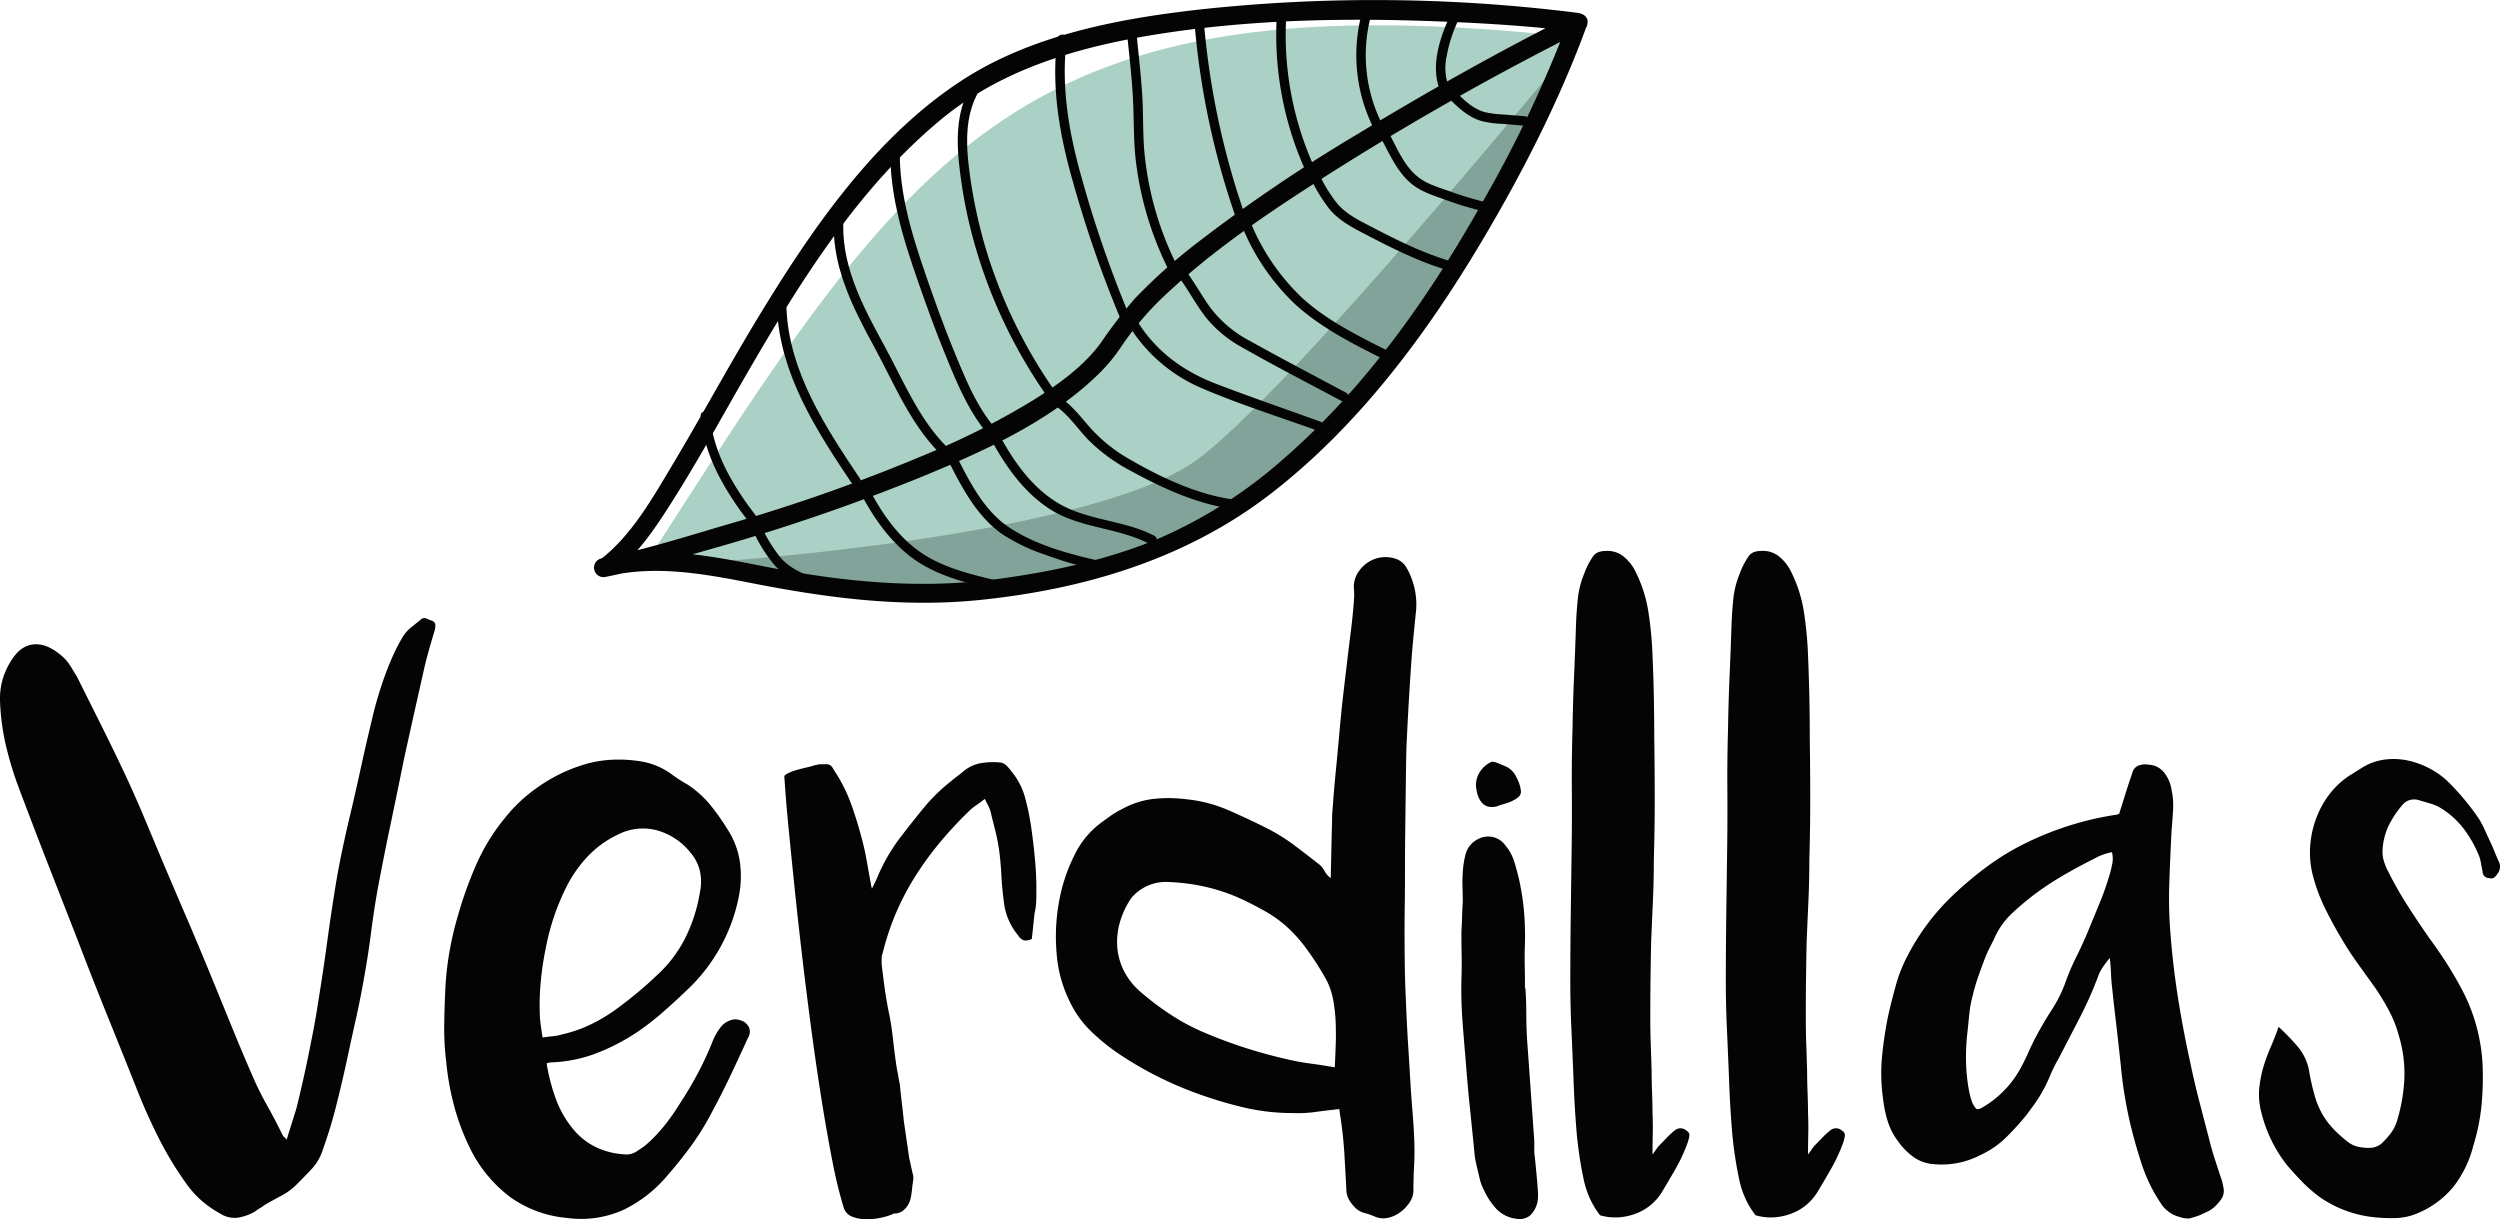 <svg xmlns="http://www.w3.org/2000/svg" width="535.149" height="260.997" viewBox="0 0 535.149 260.997">
  <g id="Grupo_53" data-name="Grupo 53" transform="translate(-7.117 -33.94)">
    <g id="Grupo_49" data-name="Grupo 49" transform="translate(145.511 39.348)">
      <path id="Trazado_271" data-name="Trazado 271" d="M31.213,149.786c70.041,7.323,78.185,5.847,108.705-3.75,47.28-16.374,73.607-66.612,90.97-108.458C110.053,24.063,88.17,61.349,31.213,149.786Z" transform="translate(-31.213 -34.882)" fill="#abd1c6"/>
      <path id="Trazado_272" data-name="Trazado 272" d="M34.075,147.347s77.76-5.3,100.814-21.274c19.35-13.405,82.424-90.723,82.424-90.723C190.8,100.745,125.705,182.618,34.075,147.347Z" transform="translate(-17.637 -32.655)" fill="#81a399"/>
    </g>
    <g id="Grupo_52" data-name="Grupo 52" transform="translate(7.117 33.94)">
      <g id="Grupo_50" data-name="Grupo 50" transform="translate(127.154)">
        <path id="Trazado_273" data-name="Trazado 273" d="M35.265,54.926A31.132,31.132,0,0,0,40,62.508c2.286,2.458,5.29,3.733,8.414,4.773,1.241.414,1.826-1.528.592-1.941-2.877-.959-5.617-2.1-7.685-4.394a30.122,30.122,0,0,1-4.267-6.978c-.586-1.172-2.372-.213-1.792.959Z" transform="translate(-1.293 58.528)" fill="#040404"/>
        <path id="Trazado_274" data-name="Trazado 274" d="M237.937,38.144a266.543,266.543,0,0,1-17.827,37.895c-11.418,20.515-25.191,40.359-42.978,55.878a100.683,100.683,0,0,1-27.178,17.374c-10.872,4.537-22.968,7.093-34.615,8.627-16.639,2.188-32.881.557-49.244-2.653-11.579-2.269-23.64-4.779-35.339-1.775a2.03,2.03,0,0,0,.948,3.946c7.317-1.436,14.571-3.676,21.727-5.726a433.467,433.467,0,0,0,44.9-15.266c13.428-5.491,27.873-11.843,38.492-22.02a36.308,36.308,0,0,0,5.163-6.088,63.439,63.439,0,0,1,9.77-11.452c10.08-9.448,21.676-17.282,33.289-24.7a621.118,621.118,0,0,1,55.791-31.658c1.959-.982.965-3.584-.907-3.819a346.439,346.439,0,0,0-80.189-.821c-17.563,1.924-36.471,5.382-51.553,15.145-19.085,12.354-32.7,32.485-44.253,51.6-6.226,10.3-11.935,20.889-18.12,31.2-4.221,7.047-8.69,14.956-15.358,20-2.085,1.579.695,4.537,2.763,2.975,5.6-4.244,9.643-10.556,13.336-16.426,5.37-8.523,10.177-17.391,15.22-26.109,11.458-19.82,23.95-40,41.783-54.769,14.238-11.8,32.508-16.346,50.479-18.856,18.184-2.539,36.683-2.843,55.01-2.16,10.263.379,20.579.994,30.779,2.274l-.907-3.819c-15.754,7.9-31.181,16.558-46.24,25.713a346.642,346.642,0,0,0-34.225,23.2,118.968,118.968,0,0,0-13.382,11.946,102.142,102.142,0,0,0-7.42,9.66c-3.7,4.985-9.04,8.793-14.249,12.055a160.253,160.253,0,0,1-20.533,10.608,381.433,381.433,0,0,1-45.7,16.265c-8.684,2.567-17.512,5.347-26.414,7.093l.948,3.946c10.442-2.682,21.274-.626,31.629,1.4,16.173,3.165,32.123,5.226,48.629,3.532,22.416-2.309,44.115-8.81,62.109-22.692,18.7-14.427,33.266-33.978,45.252-54.137,8.707-14.646,16.644-30.176,22.5-46.217.9-2.452-2.992-3.624-3.883-1.177Z" transform="translate(-29.256 -33.94)" fill="#040404"/>
        <path id="Trazado_275" data-name="Trazado 275" d="M61.3,38.939c2.062,2.1,4.273,4.279,7.162,5.163a21.235,21.235,0,0,0,4.5.643l4.83.391c1.3.1,1.35-1.924.052-2.027l-4.509-.362a22.258,22.258,0,0,1-4-.505c-2.671-.724-4.669-2.768-6.553-4.681-.919-.93-2.406.448-1.488,1.378Z" transform="translate(121.37 -18.234)" fill="#040404"/>
        <path id="Trazado_276" data-name="Trazado 276" d="M63.41,50.206a11.664,11.664,0,0,1-.494-6.6A30.6,30.6,0,0,1,65.351,36a1.054,1.054,0,0,0-.322-1.4,1.021,1.021,0,0,0-1.4.316c-2.251,4.865-4.267,11.039-2.01,16.248.517,1.2,2.3.235,1.786-.953Z" transform="translate(119.593 -31.528)" fill="#040404"/>
        <path id="Trazado_277" data-name="Trazado 277" d="M58.578,40.068c2.3,3.785,3.842,8.276,7.392,11.136,1.964,1.585,4.411,2.355,6.754,3.2a73.253,73.253,0,0,0,8.563,2.619c1.264.281,1.861-1.654.586-1.941a66.778,66.778,0,0,1-7.621-2.286c-2.338-.827-4.911-1.528-6.9-3.067-3.389-2.625-4.83-7.064-6.984-10.62-.678-1.114-2.47-.161-1.792.959Z" transform="translate(109.118 -11.782)" fill="#040404"/>
        <path id="Trazado_278" data-name="Trazado 278" d="M63.24,58.895A32.784,32.784,0,0,1,60.8,35.588c.339-1.258-1.6-1.849-1.941-.586a34.946,34.946,0,0,0,2.59,24.846,1.016,1.016,0,0,0,1.792-.953Z" transform="translate(105.513 -32.234)" fill="#040404"/>
        <path id="Trazado_279" data-name="Trazado 279" d="M55.97,41.633a35.155,35.155,0,0,0,4.543,7.7c1.993,2.366,4.606,3.762,7.3,5.175,6.151,3.216,12.377,6.352,19.1,8.2a1.014,1.014,0,0,0,.586-1.941c-6.329-1.74-12.2-4.635-18-7.662-2.642-1.378-5.313-2.653-7.306-4.934a32.252,32.252,0,0,1-4.428-7.489c-.569-1.183-2.355-.224-1.792.953Z" transform="translate(96.948 -4.537)" fill="#040404"/>
        <path id="Trazado_280" data-name="Trazado 280" d="M62.725,67.272a68.437,68.437,0,0,1-5.91-31.859c.075-1.3-1.953-1.355-2.027-.052a70.542,70.542,0,0,0,6.151,32.864c.54,1.195,2.326.23,1.786-.953Z" transform="translate(91.353 -31.715)" fill="#040404"/>
        <path id="Trazado_281" data-name="Trazado 281" d="M53.448,43.538a48.063,48.063,0,0,0,11.63,17.224c5.479,4.957,12.113,8.316,18.666,11.607,1.16.58,2.251-1.131,1.086-1.717-6.381-3.2-12.928-6.444-18.264-11.269a46.823,46.823,0,0,1-11.332-16.8c-.505-1.206-2.292-.241-1.786.953Z" transform="translate(85.072 4.431)" fill="#040404"/>
        <path id="Trazado_282" data-name="Trazado 282" d="M62.643,76.9a168.117,168.117,0,0,1-8.965-41.163c-.109-1.287-2.142-1.355-2.027-.052a169.512,169.512,0,0,0,9.023,41.686c.425,1.218,2.407.764,1.97-.471Z" transform="translate(76.945 -30.144)" fill="#040404"/>
        <path id="Trazado_283" data-name="Trazado 283" d="M49.268,47.2A33.8,33.8,0,0,0,65.235,61.1c8.029,3.452,16.489,6.082,24.7,9.057,1.229.448,1.815-1.493.592-1.941-7.484-2.705-15.03-5.29-22.457-8.15C60.922,57.312,55,52.89,51.055,46.245c-.666-1.12-2.458-.172-1.786.953Z" transform="translate(64.968 22.044)" fill="#040404"/>
        <path id="Trazado_284" data-name="Trazado 284" d="M62.713,96.337a248.117,248.117,0,0,1-10.5-30.067c-2.8-9.781-4.595-19.872-3.3-30.049.161-1.292-1.867-1.338-2.027-.052-1.321,10.338.5,20.642,3.348,30.572A251.547,251.547,0,0,0,60.927,97.291c.517,1.2,2.3.235,1.786-.953Z" transform="translate(52.282 -27.83)" fill="#040404"/>
        <path id="Trazado_285" data-name="Trazado 285" d="M46.633,50.445c3.555,1.9,5.651,5.278,8.351,8.121A37.626,37.626,0,0,0,64.3,65.309c7.07,3.877,15.134,7.5,23.249,8.207,1.3.115,1.35-1.913.052-2.027-8.23-.724-16.593-4.623-23.663-8.713a33.339,33.339,0,0,1-8.879-7.185c-2.217-2.585-4.285-5.232-7.34-6.858-1.149-.615-2.24,1.1-1.085,1.712Z" transform="translate(50.838 35.608)" fill="#040404"/>
        <path id="Trazado_286" data-name="Trazado 286" d="M63.643,103.267a106.416,106.416,0,0,1-14.663-30,105.912,105.912,0,0,1-3.492-15.783c-.9-6.375-1.436-13.256,2.137-18.953a1.016,1.016,0,0,0-1.717-1.085c-3.2,5.106-3.429,11.05-2.837,16.9a102.1,102.1,0,0,0,3.4,17.569,107.935,107.935,0,0,0,15.387,32.307c.735,1.057,2.533.115,1.786-.953Z" transform="translate(35.052 -19.489)" fill="#040404"/>
        <path id="Trazado_287" data-name="Trazado 287" d="M42.584,52.388c2.895,5.692,6.025,11.625,11.366,15.4a39.8,39.8,0,0,0,9.241,4.434,88.222,88.222,0,0,0,11.584,3.371c1.269.276,1.867-1.666.592-1.941-6.662-1.465-14.043-3.412-19.8-7.214-5.347-3.532-8.374-9.454-11.2-15-.592-1.166-2.378-.207-1.786.953Z" transform="translate(33.402 46.531)" fill="#040404"/>
        <path id="Trazado_288" data-name="Trazado 288" d="M63.771,93.554c-6.95-6.111-10.464-15.122-14.812-23.077-4.681-8.558-9.494-17.6-8.638-27.666.109-1.3-1.918-1.35-2.027-.052C37.432,52.89,42.079,62.1,46.788,70.741c4.537,8.3,8.242,17.81,15.5,24.2.976.856,2.47-.517,1.488-1.384Z" transform="translate(13.121 3.395)" fill="#040404"/>
        <path id="Trazado_289" data-name="Trazado 289" d="M39.265,53.489c2.607,5.037,5.83,9.838,10.263,13.451,5.054,4.124,11.355,5.8,17.575,7.306,1.264.31,1.861-1.631.592-1.941-5.87-1.424-11.849-2.935-16.679-6.754-4.342-3.429-7.443-8.156-9.965-13.015a1.013,1.013,0,0,0-1.786.953Z" transform="translate(17.641 51.753)" fill="#040404"/>
        <path id="Trazado_290" data-name="Trazado 290" d="M53.83,82.719C46.461,71.7,38.667,59.941,38.1,46.255c-.052-1.292-2.085-1.361-2.027-.052.58,14.089,8.368,26.115,15.967,37.47.718,1.08,2.516.132,1.786-.953Z" transform="translate(3.093 19.72)" fill="#040404"/>
        <path id="Trazado_291" data-name="Trazado 291" d="M45.111,71.635c-4.773-6.232-9.166-13.353-9.85-21.354-.109-1.287-2.137-1.355-2.027-.052.735,8.592,5.255,16.082,10.39,22.784.8,1.04,2.28-.35,1.488-1.378Z" transform="translate(-10.409 38.839)" fill="#040404"/>
        <path id="Trazado_292" data-name="Trazado 292" d="M51.2,45.662c2.177,2.866,3.814,6.105,6.031,8.942a26.1,26.1,0,0,0,7.886,6.467c6.881,3.94,13.968,7.558,20.958,11.3,1.149.615,2.234-1.1,1.085-1.712-6.783-3.63-13.606-7.191-20.314-10.941a25.571,25.571,0,0,1-8.529-7.024c-2-2.717-3.584-5.715-5.629-8.408-.793-1.04-2.274.35-1.488,1.378Z" transform="translate(73.781 13.38)" fill="#040404"/>
        <path id="Trazado_293" data-name="Trazado 293" d="M59.844,85.542A68.305,68.305,0,0,1,52.883,61.81c-.419-4.124-.27-8.265-.5-12.394-.253-4.463-.793-8.914-1.223-13.359-.126-1.281-2.16-1.35-2.027-.052.448,4.589,1.011,9.184,1.241,13.79.224,4.336.1,8.667.586,12.992a70.506,70.506,0,0,0,7.1,23.709c.586,1.172,2.372.213,1.786-.953Z" transform="translate(64.995 -28.613)" fill="#040404"/>
        <path id="Trazado_294" data-name="Trazado 294" d="M44.1,51.427c3.113,5.835,6.978,11.55,12.544,15.3,6.57,4.422,14.8,4.089,21.693,7.69,1.154.6,2.24-1.114,1.085-1.717C72.893,69.295,65.1,69.484,58.77,65.676c-5.824-3.5-9.752-9.327-12.882-15.209a1.017,1.017,0,0,0-1.792.959Z" transform="translate(40.534 41.995)" fill="#040404"/>
        <path id="Trazado_295" data-name="Trazado 295" d="M62.4,98.436C59.212,94.547,57.133,90,55.2,85.4q-3.188-7.581-5.91-15.358c-3.308-9.448-6.858-19.332-6.961-29.452-.011-1.3-2.039-1.361-2.027-.052.109,10.614,3.819,20.958,7.329,30.854q2.671,7.564,5.784,14.967c2.01,4.773,4.2,9.431,7.5,13.457.827,1.011,2.309-.373,1.488-1.378Z" transform="translate(23.126 -7.179)" fill="#040404"/>
      </g>
      <g id="Grupo_51" data-name="Grupo 51" transform="translate(0 117.932)">
        <path id="Trazado_296" data-name="Trazado 296" d="M68.481,168.642c.379-1.264.747-2.441,1.091-3.515s.683-2.16,1.005-3.239q1.232-4.945,2.28-9.988.672-3.231,1.287-6.415t1.1-6.421q1.042-6.375,1.9-12.7t1.9-12.7c.379-2.223.787-4.388,1.229-6.519s.925-4.3,1.436-6.513q1.327-5.514,2.516-10.987T86.745,78.66a79.191,79.191,0,0,1,2.854-9.6q.758-2.093,1.712-4.187a38.691,38.691,0,0,1,2.1-4,7.69,7.69,0,0,1,1.66-1.855c.666-.534,1.35-1.091,2.045-1.66a1.142,1.142,0,0,1,1.287-.287,10.918,10.918,0,0,0,1.189.477,1.014,1.014,0,0,1,.712.856,3.4,3.4,0,0,1-.144,1.235c-.442,1.459-.873,2.918-1.281,4.376s-.781,2.918-1.1,4.371q-1.051,4.661-2.091,9.322T93.6,87.126q-1.43,7.133-2.906,14.129t-2.8,14.123q-.767,4.377-1.332,8.8t-1.332,8.8q-.379,2.188-.81,4.422t-.9,4.422q-1.051,4.661-2.045,9.322t-2.142,9.23c-.442,1.838-.936,3.641-1.47,5.416s-1.131,3.555-1.763,5.33a10.494,10.494,0,0,1-2.28,3.8q-1.525,1.62-3.136,3.233a13.684,13.684,0,0,1-3.331,2.475q-1.809.948-3.613,2a9.6,9.6,0,0,1-1.051.712,9.6,9.6,0,0,0-1.051.712,10.509,10.509,0,0,1-3.7,1.286,5.718,5.718,0,0,1-3.71-.9,22.315,22.315,0,0,1-3.808-2.619,21.237,21.237,0,0,1-3.136-3.377,74.094,74.094,0,0,1-6.186-10.131c-1.769-3.515-3.394-7.145-4.847-10.89q-3.145-7.891-6.278-15.645t-6.18-15.743q-3.239-8.279-6.427-16.455T11.03,93.024A74.694,74.694,0,0,1,8.365,84.18,49.617,49.617,0,0,1,7.13,74.95a14.9,14.9,0,0,1,2.378-8.845q1.9-3.136,4.664-3.475t5.8,2.142a9.143,9.143,0,0,1,2.1,2.28q.844,1.335,1.614,2.665Q26.25,74.861,28.771,79.9T33.762,90.17q2.188,4.661,4.141,9.322t3.946,9.419q2.662,6.28,5.278,12.366t5.181,12.366q2.188,5.324,4.331,10.6t4.428,10.516a66.053,66.053,0,0,0,3.182,6.461c1.177,2.1,2.3,4.25,3.377,6.467a.945.945,0,0,0,.287.339A3.751,3.751,0,0,1,68.481,168.642Z" transform="translate(-7.117 -42.606)" fill="#040404"/>
        <path id="Trazado_297" data-name="Trazado 297" d="M88.687,121.845q-1.809,3.989-3.664,7.9t-3.946,7.794a56.012,56.012,0,0,1-4.325,7.087q-2.429,3.377-5.186,6.519a28.488,28.488,0,0,1-9.465,7.466,22.052,22.052,0,0,1-12.124,1.757A24.524,24.524,0,0,1,37.8,155.9a29.044,29.044,0,0,1-8.368-9.988,49.429,49.429,0,0,1-3.567-9.276,56.865,56.865,0,0,1-1.763-9.752,56.345,56.345,0,0,1-.425-7.7q.043-3.8.235-7.708a63.388,63.388,0,0,1,.856-7.891,68.258,68.258,0,0,1,1.809-7.8,84.649,84.649,0,0,1,3.946-11.033,42.748,42.748,0,0,1,6.134-9.988A33.025,33.025,0,0,1,41.7,69.672a36.865,36.865,0,0,1,5.99-3.946,34.685,34.685,0,0,1,5.663-2.332A25.073,25.073,0,0,1,59.3,62.3a29.8,29.8,0,0,1,6.754.385,15.248,15.248,0,0,1,6.369,2.757c.505.379,1.034.747,1.574,1.091s1.091.683,1.666,1A21.48,21.48,0,0,1,80.744,72.1,49.768,49.768,0,0,1,84.7,77.8a17.242,17.242,0,0,1,2.28,6.467,22.062,22.062,0,0,1-.19,7.041A37.245,37.245,0,0,1,75.661,111.57q-2.576,2.481-5.232,4.8a57.263,57.263,0,0,1-5.617,4.331,44.3,44.3,0,0,1-8.707,4.474,30.274,30.274,0,0,1-9.649,1.9,7.811,7.811,0,0,0-.856.19,41.226,41.226,0,0,0,2,7.7,22.016,22.016,0,0,0,3.9,6.657,14.573,14.573,0,0,0,4.893,3.71,16.52,16.52,0,0,0,5.944,1.43,3.821,3.821,0,0,0,2.338-.523c.666-.413,1.344-.873,2.039-1.384a32.37,32.37,0,0,0,4-4.135,44.8,44.8,0,0,0,3.325-4.71q2.188-3.325,4-6.749a70.879,70.879,0,0,0,3.228-7.041,12.055,12.055,0,0,1,1.763-2.9,4.49,4.49,0,0,1,2.9-1.476,4.874,4.874,0,0,1,1.993.569,3.281,3.281,0,0,1,1.051,1.287A2.494,2.494,0,0,1,88.687,121.845Zm-43.943-.1c.821-.126,1.568-.218,2.228-.281a10.49,10.49,0,0,0,1.953-.385,28.749,28.749,0,0,0,6.329-2.234,35.8,35.8,0,0,0,5.657-3.469q2.188-1.62,4.187-3.285t3.894-3.469a27.719,27.719,0,0,0,6.283-8.184,33.91,33.91,0,0,0,3.136-9.8,10.674,10.674,0,0,0,0-4.514,9.4,9.4,0,0,0-2.091-4.043,13.986,13.986,0,0,0-7.179-4.71,11.8,11.8,0,0,0-8.42,1,21.629,21.629,0,0,0-6.421,4.71A27.378,27.378,0,0,0,49.787,89.6a49.91,49.91,0,0,0-4.376,13.032,64.945,64.945,0,0,0-1.091,7.42,53.6,53.6,0,0,0-.149,7.512c.063.7.149,1.384.241,2.045S44.612,120.989,44.744,121.747Z" transform="translate(71.412 -17.588)" fill="#040404"/>
        <path id="Trazado_298" data-name="Trazado 298" d="M89.138,75.921q.569,3.9.9,7.708a69.816,69.816,0,0,1,.241,7.8c0,.569-.034,1.137-.092,1.712a14.454,14.454,0,0,1-.287,1.614l-.574,5.427a2.734,2.734,0,0,1-1.666.327,2.41,2.41,0,0,1-1.281-1.091,13.505,13.505,0,0,1-3.044-7.225c-.258-1.844-.431-3.71-.528-5.617s-.264-3.773-.517-5.611a39.034,39.034,0,0,0-.81-4.043q-.526-2.042-1-4.043A6.666,6.666,0,0,0,79.96,71.6c-.224-.414-.465-.873-.718-1.378-.632.505-1.246.965-1.849,1.378a11.734,11.734,0,0,0-1.666,1.378,83.59,83.59,0,0,0-6.278,6.8,68.169,68.169,0,0,0-5.422,7.564,55.349,55.349,0,0,0-3.951,7.7,56,56,0,0,0-2.705,8.276,2.825,2.825,0,0,0-.19,1.091V105.6c.19,1.654.391,3.285.615,4.9s.494,3.245.81,4.9a56.31,56.31,0,0,1,.994,6.18c.23,2.091.494,4.187.816,6.278.126.632.235,1.235.333,1.8s.207,1.143.327,1.717c.132,1.332.27,2.659.431,3.992s.3,2.636.431,3.9c.19,1.269.379,2.573.569,3.9s.385,2.63.569,3.9c.126.574.253,1.143.379,1.717s.253,1.137.385,1.706a3.187,3.187,0,0,1,.092,1.332c-.057.448-.126.89-.19,1.332a21.12,21.12,0,0,1-.327,2.43,5.015,5.015,0,0,1-1,2.137l-.574.569a2.912,2.912,0,0,1-2,.672,12.025,12.025,0,0,1-2.567.85,14.3,14.3,0,0,1-3.279.385,8.616,8.616,0,0,1-3.044-.523,3,3,0,0,1-1.861-1.855,95.259,95.259,0,0,1-2.424-9.9q-1.18-5.988-2.326-13.17t-2.194-15.03Q41.1,111.878,40.2,104.219t-1.62-14.6q-.715-6.935-1.241-12.268c-.345-3.555-.6-6.4-.758-8.563s-.235-3.3-.235-3.423c.057-.19.345-.414.856-.666a10.14,10.14,0,0,1,1.757-.666c.666-.19,1.344-.362,2.045-.523s1.235-.3,1.614-.425a.565.565,0,0,1,.385-.1c.063,0,.092-.029.092-.1v.1a3.5,3.5,0,0,1,1.1-.19h1a1.516,1.516,0,0,1,1.43.666c.253.442.563.953.948,1.522A33.75,33.75,0,0,1,50.714,71.5q1.232,3.472,2.182,7.087c.448,1.648.81,3.3,1.1,4.945s.58,3.3.9,4.951a1.167,1.167,0,0,0,.046.333,4.326,4.326,0,0,1,.144.615c.253-.505.477-.948.672-1.332s.345-.724.471-1.045a39.451,39.451,0,0,1,4.847-8.466q2.473-3.231,5.043-6.375a37.9,37.9,0,0,1,5.807-5.7c.442-.385.9-.747,1.378-1.1s.965-.741,1.47-1.189a8.207,8.207,0,0,1,3.664-1.666,15.748,15.748,0,0,1,4.043-.144,2.324,2.324,0,0,1,1.424.672,10.369,10.369,0,0,1,1.051,1.235,14.844,14.844,0,0,1,2.895,5.514A54.163,54.163,0,0,1,89.138,75.921Z" transform="translate(131.548 -17.135)" fill="#040404"/>
        <path id="Trazado_299" data-name="Trazado 299" d="M107.122,172.849q-2.662.293-5.089.62a27.342,27.342,0,0,1-4.9.235,45.448,45.448,0,0,1-10.608-1.235,89.172,89.172,0,0,1-10.321-3.136,77.918,77.918,0,0,1-8.46-3.71,76.565,76.565,0,0,1-7.9-4.658,42.857,42.857,0,0,1-5.99-4.9,21.913,21.913,0,0,1-4.468-6.329,27.718,27.718,0,0,1-2.763-10.223,41.423,41.423,0,0,1,.523-11.079,36.13,36.13,0,0,1,3.279-9.9,18.615,18.615,0,0,1,5.428-6.754q1.137-.853,2.28-1.666a18.892,18.892,0,0,1,2.475-1.47,18.286,18.286,0,0,1,6.794-2.188,29.667,29.667,0,0,1,7.093.092,29.579,29.579,0,0,1,8.558,2.188q4,1.714,7.989,3.71a40.227,40.227,0,0,1,6.278,3.8q2.946,2.2,5.8,4.474a6.06,6.06,0,0,1,.953,1.332,3.655,3.655,0,0,0,1.241,1.332c0-.448.011-1.332.046-2.665s.057-2.728.092-4.187.063-2.82.1-4.089.046-2.091.046-2.47q.379-5.333.81-9.706t.9-9.7q.379-4,.856-8.041c.322-2.688.632-5.37.953-8.035.19-1.522.379-3.055.574-4.612s.345-3.09.471-4.618c.063-.626.109-1.264.144-1.9a12.392,12.392,0,0,0-.052-1.9,5.644,5.644,0,0,1,.666-3.09,7.175,7.175,0,0,1,2.05-2.332,6.738,6.738,0,0,1,2.849-1.235,6.881,6.881,0,0,1,3.193.19,4.148,4.148,0,0,1,2.28,1.62,11.414,11.414,0,0,1,1.235,2.47,15.556,15.556,0,0,1,1.051,6.944q-.293,2.852-.574,5.755t-.477,5.755q-.284,4.092-.523,8.179t-.425,8.184c-.069,1.2-.115,2.866-.149,4.991s-.057,4.486-.092,7.087-.063,5.3-.1,8.087-.046,5.485-.046,8.081-.011,4.968-.046,7.087-.046,3.791-.046,5q0,3.8.046,7.6c.034,2.539.109,5.106.241,7.708q.181,4.755.471,9.413t.569,9.419c.132,1.9.27,3.808.431,5.709s.264,3.837.333,5.8q.095,2.567-.052,5.186c-.092,1.746-.138,3.469-.138,5.181a4.607,4.607,0,0,1-.81,2.567,8.133,8.133,0,0,1-2.045,2.142,6.693,6.693,0,0,1-2.665,1.189,4.545,4.545,0,0,1-2.757-.287,12.963,12.963,0,0,0-2.188-.758,4.283,4.283,0,0,1-2-1.143,7.975,7.975,0,0,1-1.378-1.8,4.668,4.668,0,0,1-.523-2.286q-.2-3.808-.425-7.61c-.167-2.533-.431-5.071-.81-7.61-.069-.316-.109-.62-.144-.9S107.185,173.171,107.122,172.849Zm-42.9-25.392a61.149,61.149,0,0,0,6.748,5.135,44.8,44.8,0,0,0,7.518,3.992q4.282,1.809,8.609,3.193T96,162.2q2.464.577,4.939.908t5.232.81c.063-1.4.132-2.918.19-4.566s.063-3.3,0-4.945a33.458,33.458,0,0,0-.517-4.807,15.791,15.791,0,0,0-1.384-4.233,62.722,62.722,0,0,0-4.612-7.179,30.182,30.182,0,0,0-4.187-4.566,26.241,26.241,0,0,0-3.946-2.854c-1.269-.729-2.539-1.407-3.8-2.045a40.281,40.281,0,0,0-8.368-3.188,42.889,42.889,0,0,0-8.845-1.281,9.691,9.691,0,0,0-8.092,3.423,17.9,17.9,0,0,0-2.757,6.467,15.563,15.563,0,0,0-.287,3.044,13.637,13.637,0,0,0,.431,3.331,13.933,13.933,0,0,0,1.424,3.469A15.111,15.111,0,0,0,64.224,147.458Z" transform="translate(179.556 -53.378)" fill="#040404"/>
        <path id="Trazado_300" data-name="Trazado 300" d="M77.2,146c.19,1.654.345,3.2.477,4.664q.189,1.9.287,3.613a8.507,8.507,0,0,1-.1,2.378,5.571,5.571,0,0,1-1.522,2.763,3.522,3.522,0,0,1-2.854.758,7.047,7.047,0,0,1-4.331-2.045,15.084,15.084,0,0,1-2.613-3.854,10.368,10.368,0,0,1-1.045-2.757c-.19-.821-.385-1.614-.569-2.378s-.35-1.551-.477-2.378q-.482-5.04-1-9.988t-.9-9.988q-.388-4.471-.718-8.845T61.6,109q.095-2.567.046-5.135T61.6,98.732c.063-1.08.115-2.142.138-3.188s.08-2.108.149-3.188c0-1.08-.017-2.125-.052-3.142s-.017-2.056.052-3.136a19.816,19.816,0,0,1,.569-3.808,5.025,5.025,0,0,1,2.711-3.377,4.477,4.477,0,0,1,4.233-.046,4.191,4.191,0,0,1,1.287,1c.35.414.678.839,1,1.287a10.887,10.887,0,0,1,1.281,2.757q.422,1.43.81,2.946a52.929,52.929,0,0,1,1.189,7.185A61,61,0,0,1,75.2,101.2q-.095,2.473-.046,4.807t.046,4.8h.1c.126,1.9.19,3.791.19,5.657s.063,3.756.19,5.663L77.1,142.106c.063.695.1,1.344.1,1.947ZM69.873,71.623A4.187,4.187,0,0,1,68.546,72a3.282,3.282,0,0,1-1.476-.144,2.84,2.84,0,0,1-1.327-1.045,5.614,5.614,0,0,1-.907-2.429,5,5,0,0,1,.144-2.705,5.741,5.741,0,0,1,2.992-3.285c.2-.126.62-.063,1.287.19s1.344.54,2.045.856a4.524,4.524,0,0,1,2.045,2.188,7.923,7.923,0,0,1,1,3.044,1.5,1.5,0,0,1-.425,1.1,5.035,5.035,0,0,1-1.143.8,8.047,8.047,0,0,1-1.476.62C70.8,71.353,70.321,71.491,69.873,71.623Z" transform="translate(251.231 -17.207)" fill="#040404"/>
        <path id="Trazado_301" data-name="Trazado 301" d="M85.24,191.738A11.158,11.158,0,0,1,81,195.729a12.576,12.576,0,0,1-4.325,1.332,11.615,11.615,0,0,1-4.664-.379,18.2,18.2,0,0,1-2.188-3.613,20.234,20.234,0,0,1-1.327-4.1,84.715,84.715,0,0,1-1.574-10.935q-.431-5.514-.615-11.039-.2-5.135-.431-10.126t-.235-10.131q0-7.039.092-14.031t.19-14.123q.095-6.565.046-13.083c-.029-4.336.017-8.7.149-13.072q.086-5.617.327-11.131t.425-11.228c.069-1.832.2-3.641.385-5.416a19.2,19.2,0,0,1,1.332-5.238A15.993,15.993,0,0,1,70.4,55.809a2.468,2.468,0,0,1,1.189-1.045,4.207,4.207,0,0,1,1.568-.281,5.54,5.54,0,0,1,3.71,1.045,9.422,9.422,0,0,1,2.567,3.044,29.3,29.3,0,0,1,2.9,8.793,78.433,78.433,0,0,1,.9,9.276q.2,4.48.287,8.851t.092,8.845q.095,6.556.1,13.078t-.19,13.078q0,4.376-.19,8.7t-.379,8.707q-.095,4.187-.144,8.225t-.046,8.133c0,1.964.029,3.9.1,5.8s.121,3.842.184,5.807c0,1.459.034,2.946.092,4.468s.1,3.044.1,4.566c.069,1.459.08,2.9.052,4.331s-.052,2.9-.052,4.422c.253-.316.477-.62.666-.9s.419-.586.672-.907c.569-.569,1.12-1.143,1.666-1.712a16.86,16.86,0,0,1,1.752-1.62,1.909,1.909,0,0,1,2.567.1,1.073,1.073,0,0,1,.574,1.045,10.134,10.134,0,0,1-.287,1.235,34.958,34.958,0,0,1-2.516,5.565Q86.848,189.073,85.24,191.738Z" transform="translate(270.497 -54.474)" fill="#040404"/>
        <path id="Trazado_302" data-name="Trazado 302" d="M91.035,191.738a11.158,11.158,0,0,1-4.239,3.992,12.565,12.565,0,0,1-4.331,1.332,11.6,11.6,0,0,1-4.658-.379,18.2,18.2,0,0,1-2.188-3.613,19.879,19.879,0,0,1-1.327-4.1A84.7,84.7,0,0,1,72.72,178.04q-.431-5.514-.615-11.039-.2-5.135-.431-10.126t-.235-10.131q0-7.039.092-14.031t.19-14.123q.095-6.565.046-13.083c-.029-4.336.017-8.7.149-13.072Q72,86.817,72.243,81.3c.155-3.682.3-7.42.425-11.228.069-1.832.2-3.641.385-5.416a19.2,19.2,0,0,1,1.332-5.238,15.991,15.991,0,0,1,1.809-3.613,2.468,2.468,0,0,1,1.189-1.045,4.186,4.186,0,0,1,1.568-.281,5.54,5.54,0,0,1,3.71,1.045,9.422,9.422,0,0,1,2.567,3.044,29.3,29.3,0,0,1,2.9,8.793,78.419,78.419,0,0,1,.9,9.276q.19,4.48.287,8.851t.092,8.845q.095,6.556.1,13.078t-.189,13.078q0,4.376-.19,8.7T88.75,137.9c-.069,2.791-.109,5.531-.144,8.225s-.046,5.41-.046,8.133c0,1.964.029,3.9.1,5.8s.121,3.842.184,5.807c0,1.459.034,2.946.092,4.468s.1,3.044.1,4.566c.069,1.459.08,2.9.052,4.331s-.052,2.9-.052,4.422c.253-.316.477-.62.666-.9s.414-.586.666-.907c.574-.569,1.126-1.143,1.666-1.712a17.525,17.525,0,0,1,1.757-1.62,1.909,1.909,0,0,1,2.567.1,1.073,1.073,0,0,1,.574,1.045,10.144,10.144,0,0,1-.287,1.235,34.96,34.96,0,0,1-2.516,5.565Q92.644,189.073,91.035,191.738Z" transform="translate(297.99 -54.474)" fill="#040404"/>
        <path id="Trazado_303" data-name="Trazado 303" d="M143.267,159.609a4.913,4.913,0,0,1-2.1-.287,6.819,6.819,0,0,1-3.7-2.378,33.823,33.823,0,0,1-4.376-8.655q-1.525-4.566-2.665-9.419-.663-2.946-1.143-5.9t-.758-5.99c-.322-3.044-.649-6.042-1-8.988s-.683-5.944-1-8.988c-.063-.821-.109-1.648-.144-2.475s-.109-1.712-.235-2.659c-.574.695-1.063,1.344-1.476,1.947a8.584,8.584,0,0,0-1,1.953,81.894,81.894,0,0,1-3.946,8.891q-2.24,4.333-4.514,8.707a30.067,30.067,0,0,0-1.815,3.658,30.447,30.447,0,0,1-1.8,3.664,29.077,29.077,0,0,1-1.614,2.521c-.574.793-1.149,1.568-1.712,2.326a56.8,56.8,0,0,1-4.382,4.807A19.158,19.158,0,0,1,98.56,146a17.932,17.932,0,0,1-10.085,2,8.287,8.287,0,0,1-4.319-1.522,14.172,14.172,0,0,1-3.291-3.331,13.926,13.926,0,0,1-2.228-4.279,25.689,25.689,0,0,1-1-4.756,38.2,38.2,0,0,1-.241-9.08,83.73,83.73,0,0,1,1.378-9.086q.767-3.325,1.666-6.519a31.335,31.335,0,0,1,2.527-6.226,48.54,48.54,0,0,1,9.695-12.842,76.925,76.925,0,0,1,7.518-6.278,53.7,53.7,0,0,1,8.46-5.043,66.451,66.451,0,0,1,18.643-5.8.979.979,0,0,0,.477-.1.944.944,0,0,1,.385-.092q.758-2.378,1.424-4.52T131,64.205a2.152,2.152,0,0,1,1.189-1.476,3.862,3.862,0,0,1,2.234-.241,4.5,4.5,0,0,1,3.567,1.953,7.832,7.832,0,0,1,1.378,3.377,15.931,15.931,0,0,1,.327,4.474c-.086,1.516-.2,3.01-.327,4.468q-.284,5.608-.477,11.177a94.39,94.39,0,0,0,.287,11.171q.569,7.047,1.666,13.842t2.613,13.652q.853,4.092,1.907,8.133t2.091,8.035c.373,1.522.81,3.015,1.287,4.474s.965,2.946,1.47,4.468c.063.253.161.7.281,1.332a3.239,3.239,0,0,1-.281,2.142,9.071,9.071,0,0,1-1.43,1.758,5.806,5.806,0,0,1-1.666,1.189c-.6.287-1.189.551-1.752.81C144.662,159.2,143.967,159.413,143.267,159.609Zm-45.66-23.4h.477a3.694,3.694,0,0,0,.861-.379,21.737,21.737,0,0,0,8.271-8.655q.861-1.611,1.574-3.234c.477-1.074.994-2.154,1.568-3.234q1.62-3.041,3.475-5.9a28.347,28.347,0,0,0,2.992-6.18,49.35,49.35,0,0,1,2.188-5.043q1.232-2.473,2.28-4.945,1.335-3.239,2.665-6.473a61.593,61.593,0,0,0,2.286-6.559c.189-.7.345-1.4.477-2.091a5.777,5.777,0,0,0-.1-2.286,11.405,11.405,0,0,0-1.953.523,12.774,12.774,0,0,0-1.757.81q-3.429,1.714-6.7,3.613a64.833,64.833,0,0,0-6.329,4.187q-2.473,1.9-4.658,3.946a16.363,16.363,0,0,0-3.527,4.8c-.373.827-.775,1.637-1.189,2.429a24.652,24.652,0,0,0-1.091,2.424c-.505,1.332-1,2.682-1.47,4.043a38.378,38.378,0,0,0-1.189,4.135,22.826,22.826,0,0,0-.666,3.664c-.132,1.235-.253,2.493-.385,3.756a46.031,46.031,0,0,0-.327,6.278,38.1,38.1,0,0,0,.615,6.278,18.423,18.423,0,0,0,.523,2.142A5.184,5.184,0,0,0,97.607,136.2Z" transform="translate(325.465 -16.733)" fill="#040404"/>
        <path id="Trazado_304" data-name="Trazado 304" d="M95.511,119.567a48.07,48.07,0,0,1,4.141,4.285,11.149,11.149,0,0,1,2.424,5.324,48.81,48.81,0,0,0,1.235,5.376,17.24,17.24,0,0,0,2.383,4.991,19.088,19.088,0,0,0,2.183,2.521c.764.729,1.585,1.447,2.475,2.142a5.636,5.636,0,0,0,2.475,1.091,10.365,10.365,0,0,0,2.665.144,4.359,4.359,0,0,0,1.9-.758,18.745,18.745,0,0,0,2.091-2.28,8.677,8.677,0,0,0,1.424-2.86,37.033,37.033,0,0,0,1.528-8.937,27.952,27.952,0,0,0-1.149-9.034A25.921,25.921,0,0,0,119.2,116.2a52.021,52.021,0,0,0-2.952-4.9q-1.9-2.662-3.756-5.232t-3.469-5.324q-2-3.334-3.664-6.754a37.12,37.12,0,0,1-2.613-7.231,19.659,19.659,0,0,1-.477-5.8,21.349,21.349,0,0,1,1.189-5.755,19.9,19.9,0,0,1,2.757-5.186,17.932,17.932,0,0,1,4.239-4.089c.505-.316,1.005-.632,1.516-.948s1.017-.638,1.522-.953a11.968,11.968,0,0,1,4.71-1.666,14.457,14.457,0,0,1,4.951.19,18.192,18.192,0,0,1,4.606,1.666,17.036,17.036,0,0,1,3.808,2.665,53.125,53.125,0,0,1,6.186,7.225,17.194,17.194,0,0,1,1.757,3q.706,1.568,1.476,3.188c.316.7.6,1.361.85,2s.54,1.3.861,1.993a2.412,2.412,0,0,1-.385,2.573,2.616,2.616,0,0,1-.666.758,1.144,1.144,0,0,1-1.04.1,1.379,1.379,0,0,1-1.43-1.43c-.126-.569-.235-1.143-.333-1.712a9.049,9.049,0,0,0-.425-1.62,25.751,25.751,0,0,0-3.142-5.611,18.022,18.022,0,0,0-4.664-4.371,9.235,9.235,0,0,0-2.567-1.189q-1.421-.431-2.757-.81a3.526,3.526,0,0,0-1.712.046,3.129,3.129,0,0,0-1.522,1,20.842,20.842,0,0,0-2.952,4.422,13.634,13.634,0,0,0-1.327,5.089,6.854,6.854,0,0,0,.281,2.567,11.859,11.859,0,0,0,.953,2.286,76.546,76.546,0,0,0,4.141,7.277c1.482,2.315,3.027,4.612,4.606,6.892q1.9,2.567,3.618,5.232c1.137,1.78,2.217,3.613,3.234,5.519a38.428,38.428,0,0,1,4.566,16.265,64.075,64.075,0,0,1-.235,8.891,43.591,43.591,0,0,1-1.763,8.609,23.507,23.507,0,0,1-4.227,8.707,19.473,19.473,0,0,1-7.857,5.755,12.486,12.486,0,0,1-4.181.948,31.535,31.535,0,0,1-4.279-.1,24.872,24.872,0,0,1-12.176-4.279,30.182,30.182,0,0,1-3.854-3.325q-1.757-1.809-3.377-3.71a29.786,29.786,0,0,1-5.416-11.223,14.685,14.685,0,0,1-.437-5.094,25.216,25.216,0,0,1,1.005-4.991,39.9,39.9,0,0,1,1.522-4.043Q94.75,121.761,95.511,119.567Z" transform="translate(392.243 -17.693)" fill="#040404"/>
      </g>
    </g>
  </g>
</svg>

